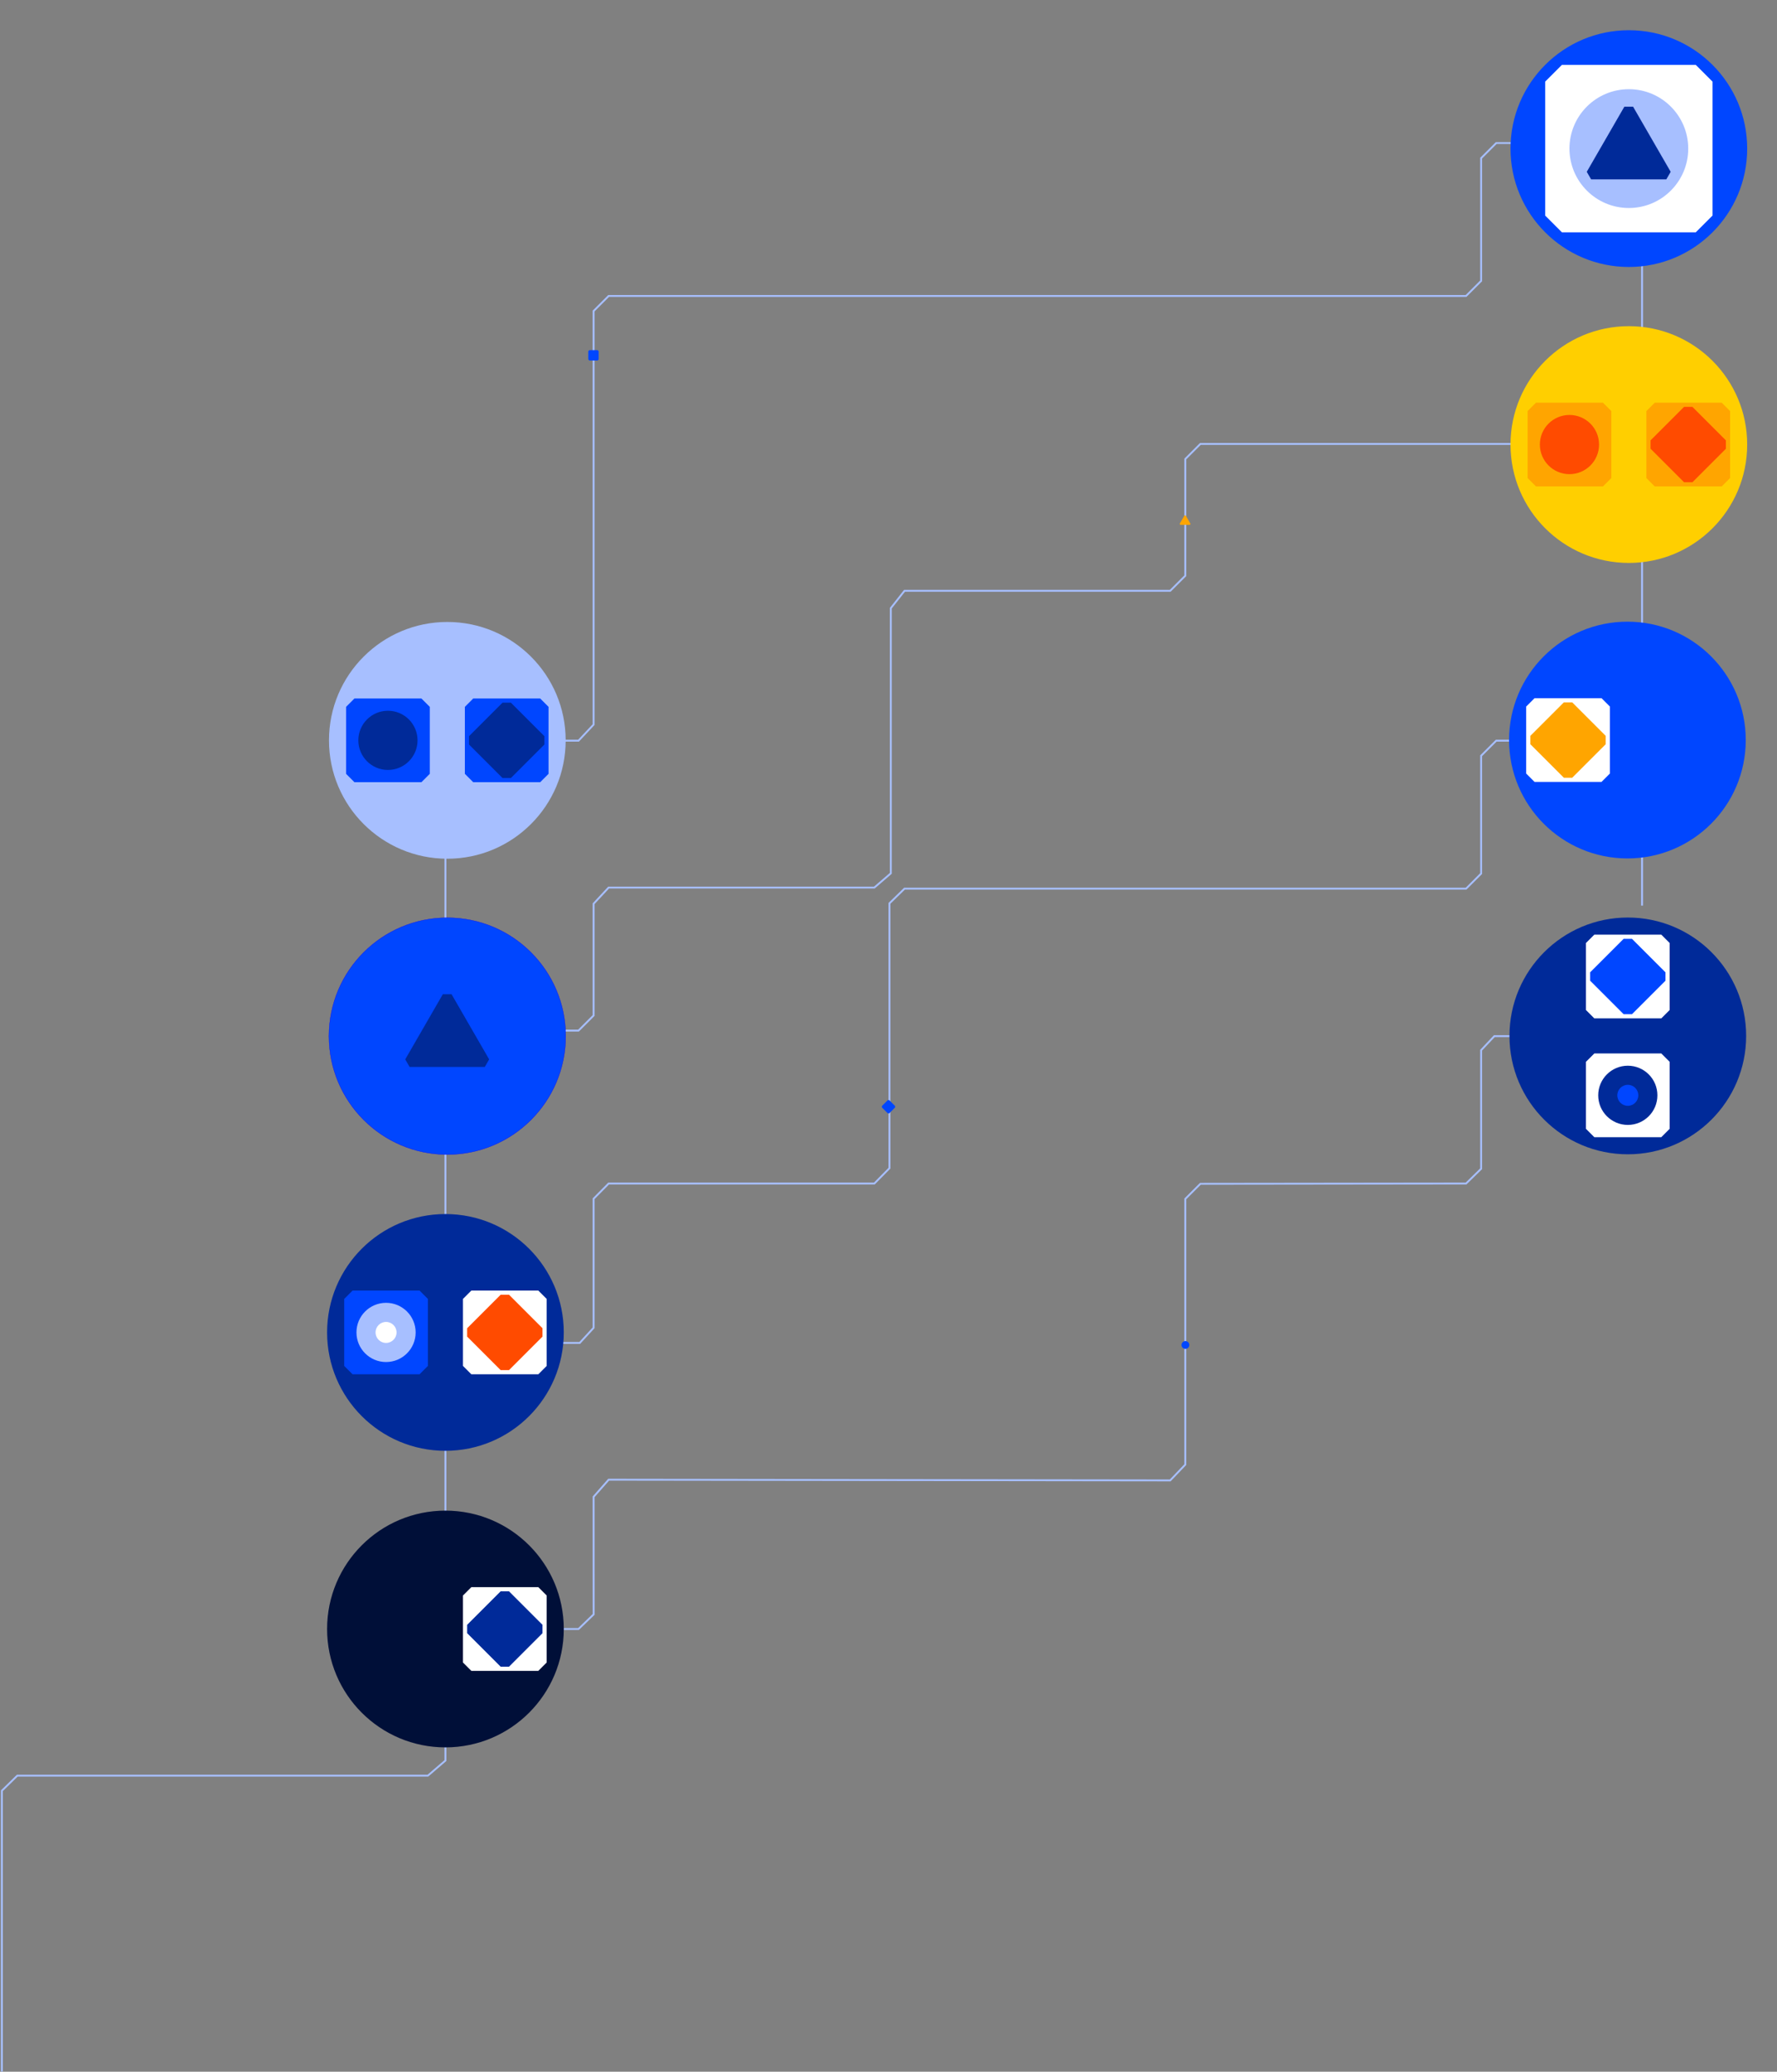 <svg xmlns="http://www.w3.org/2000/svg" xmlns:xlink="http://www.w3.org/1999/xlink" width="943" height="1099" version="1.1" viewBox="0 0 943 1099"><rect x="0" y="0" width="943" height="1099" fill="#808080" stroke="none"/><title>Graph-2</title><g id="BitcoinComputer-Landingpage" fill="none" fill-rule="evenodd" stroke="none" stroke-width="1"><g id="Network–BlueAndOrange" transform="translate(-959, -2669)"><g id="Graph-2" transform="translate(960, 2669)"><g id="Wires-graph-2" stroke="#A7BFFF" transform="translate(0, 75.882)"><line id="Path-20" x1="235.377" x2="235.377" y1="821.973" y2="292.973"/><line id="Path-20-Copy" x1="870.383" x2="870.383" y1="404.534" y2="49.029"/><polyline id="Path-2" points="284.319 636.519 306.649 636.519 314 628.519 314 560.034 322 551.949 463 551.949 471 543.831 471 403.329 479 395.534 777 395.534 785 387.534 785 325.034 793 317.034 870.383 317.034"/><polyline id="Path-15" points="287.882 470.83 306 470.83 314 462.83 314 403.534 322 394.949 463 394.949 471.719 387.424 471.719 246.756 479 237.534 620 237.534 628 229.534 628 167.618 636 159.618 870.383 159.618"/><polyline id="Path-16" points="235.377 317.034 306 317.034 314 308.511 314 89.118 322 81.118 777 81.118 785 73.118 785 8 793 0 870.383 0"/><path id="Path-17" d="M235.377,822.392 C235.377,846.176 235.377,858.068 235.377,858.068 C235.377,858.068 232.277,860.734 226.077,866.068 L8.181,866.068 L0,874.068 L0,1023.068"/><path id="Path" d="M298.18,788.277 C303.393,788.277 306,788.277 306,788.277 C306,788.277 308.675,785.693 314.025,780.525 L314,718.16 L322,709.068 L620,709.449 L628,701.068 L628,560.118 L636,552.118 L777,551.949 L785,544.12 L785,481.215 L792,473.777 L870.383,473.777"/></g><g id="Gly-12" transform="translate(157, 628)"><rect id="Rectangle" width="157" height="157" x="0" y="0"/><path id="Fill-2" fill="#002A99" d="M78.38,141.629 C43.697,141.629 15.58,113.512 15.58,78.829 C15.58,44.146 43.697,16.029 78.38,16.029 C113.063,16.029 141.18,44.146 141.18,78.829 C141.18,113.512 113.063,141.629 78.38,141.629 Z"/><polygon id="Fill-4" fill="#0046FF" points="69.077 96.597 69.077 61.061 64.636 56.619 29.099 56.619 24.657 61.061 24.657 96.597 29.099 101.039 64.636 101.039"/><polygon id="Fill-6" fill="#FFF" points="132.103 96.597 132.103 61.061 127.661 56.619 92.124 56.619 87.682 61.061 87.682 96.597 92.124 101.039 127.661 101.039"/><path id="Fill-8" fill="#A7BFFF" d="M62.572,78.829 C62.572,87.502 55.541,94.534 46.867,94.534 C38.194,94.534 31.162,87.502 31.162,78.829 C31.162,70.155 38.194,63.124 46.867,63.124 C55.541,63.124 62.572,70.155 62.572,78.829"/><polygon id="Fill-10" fill="#FF4B00" points="112.114 98.818 129.882 81.05 129.882 76.608 112.114 58.84 107.672 58.839 89.904 76.608 89.904 81.05 107.672 98.818"/><path id="Fill-25" fill="#FFF" d="M52.439,78.829 C52.439,81.906 49.945,84.4 46.867,84.4 C43.79,84.4 41.296,81.906 41.296,78.829 C41.296,75.751 43.79,73.257 46.867,73.257 C49.945,73.257 52.439,75.751 52.439,78.829"/></g><g id="Gly-13" transform="translate(157, 785.33)"><polygon id="Fill-1" points="0 157 157 157 157 0 0 0"/><g id="Group-12" transform="translate(15.58, 16.029)"><path id="Fill-2" fill="#000F38" d="M62.8,125.6 C28.117,125.6 0,97.483 0,62.8 C0,28.117 28.117,0 62.8,0 C97.483,0 125.6,28.117 125.6,62.8 C125.6,97.483 97.483,125.6 62.8,125.6 Z"/><polygon id="Fill-6" fill="#FFF" points="116.523 80.568 116.523 45.032 112.081 40.59 76.544 40.59 72.102 45.032 72.102 80.568 76.544 85.01 112.081 85.01"/><polygon id="Fill-10" fill="#002A99" points="96.534 82.789 114.302 65.021 114.302 60.579 96.534 42.811 92.092 42.811 74.324 60.579 74.324 65.021 92.092 82.789"/></g></g><g id="Gly-11" transform="translate(158, 470.83)"><polygon id="Fill-1" points="0 157 157 157 157 0 0 0"/><g id="Group-18" transform="translate(15.58, 16.029)"><path id="Fill-2" fill="#0046FF" d="M125.6,62.8 C125.6,97.483 97.483,125.6 62.8,125.6 C28.117,125.6 0,97.483 0,62.8 C0,28.117 28.117,0 62.8,0 C97.483,0 125.6,28.117 125.6,62.8"/><path id="Stroke-4" stroke="#00F" stroke-width=".141" d="M125.6,62.8 C125.6,97.483 97.483,125.6 62.8,125.6 C28.117,125.6 0,97.483 0,62.8 C0,28.117 28.117,0 62.8,0 C97.483,0 125.6,28.117 125.6,62.8 Z"/><polygon id="Fill-14" fill="#002A99" points="42.785 79.136 82.679 79.136 84.998 75.12 65.05 40.57 60.413 40.57 40.466 75.12"/></g></g><g id="Gly-10" transform="translate(158, 313.915)"><polygon id="Fill-1" points="0 157 157 157 157 0 0 0"/><g id="Group-12" transform="translate(15.58, 16.029)"><path id="Fill-2" fill="#A7BFFF" d="M62.8,125.6 C28.117,125.6 0,97.483 0,62.8 C0,28.117 28.117,0 62.8,0 C97.483,0 125.6,28.117 125.6,62.8 C125.6,97.483 97.483,125.6 62.8,125.6 Z"/><polygon id="Fill-4" fill="#0046FF" points="53.497 80.568 53.497 45.032 49.056 40.59 13.519 40.59 9.077 45.032 9.077 80.568 13.519 85.01 49.056 85.01"/><polygon id="Fill-6" fill="#0046FF" points="116.523 80.568 116.523 45.032 112.081 40.59 76.544 40.59 72.102 45.032 72.102 80.568 76.544 85.01 112.081 85.01"/><path id="Fill-8" fill="#002A99" d="M46.992,62.8 C46.992,71.473 39.961,78.505 31.287,78.505 C22.614,78.505 15.582,71.473 15.582,62.8 C15.582,54.127 22.614,47.095 31.287,47.095 C39.961,47.095 46.992,54.127 46.992,62.8"/><polygon id="Fill-10" fill="#002A99" points="96.534 82.789 114.302 65.021 114.302 60.579 96.534 42.811 92.092 42.811 74.324 60.579 74.324 65.021 92.092 82.789"/></g></g><g id="Gly-7" transform="translate(785, 157)"><polygon id="Fill-1" points="0 157 157 157 157 0 0 0"/><g id="Group-12" transform="translate(15.58, 16.029)"><path id="Fill-2" fill="#FFCF00" d="M62.8,125.6 C28.117,125.6 0,97.483 0,62.8 C0,28.117 28.117,0 62.8,0 C97.483,0 125.6,28.117 125.6,62.8 C125.6,97.483 97.483,125.6 62.8,125.6 Z"/><polygon id="Fill-4" fill="orange" points="53.497 80.568 53.497 45.032 49.056 40.59 13.519 40.59 9.077 45.032 9.077 80.568 13.519 85.01 49.056 85.01"/><polygon id="Fill-6" fill="orange" points="116.523 80.568 116.523 45.032 112.081 40.59 76.544 40.59 72.102 45.032 72.102 80.568 76.544 85.01 112.081 85.01"/><path id="Fill-8" fill="#FF4B00" d="M46.992,62.8 C46.992,71.473 39.961,78.505 31.287,78.505 C22.614,78.505 15.582,71.473 15.582,62.8 C15.582,54.127 22.614,47.095 31.287,47.095 C39.961,47.095 46.992,54.127 46.992,62.8"/><polygon id="Fill-10" fill="#FF4B00" points="96.534 82.789 114.302 65.021 114.302 60.579 96.534 42.811 92.092 42.811 74.324 60.579 74.324 65.021 92.092 82.789"/></g></g><g id="Gly-8" transform="translate(862.5, 392.915) rotate(-180) translate(-862.5, -392.915) translate(784, 314.415)"><polygon id="Fill-1" points="0 157 157 157 157 0 0 0"/><g id="Group-12" transform="translate(15.58, 16.029)"><path id="Fill-2" fill="#0046FF" d="M125.6,62.8 C125.6,97.483 97.483,125.6 62.8,125.6 C28.117,125.6 0,97.483 0,62.8 C0,28.117 28.117,0 62.8,0 C97.483,0 125.6,28.117 125.6,62.8"/><polygon id="Fill-6" fill="#FFF" points="116.523 80.568 116.523 45.032 112.081 40.59 76.544 40.59 72.102 45.032 72.102 80.568 76.544 85.01 112.081 85.01"/><polygon id="Fill-10" fill="orange" points="96.534 82.789 114.302 65.021 114.302 60.579 96.534 42.811 92.092 42.811 74.324 60.579 74.324 65.021 92.092 82.789"/></g></g><g id="Gly-9" transform="translate(862.5, 549.415) rotate(-90) translate(-862.5, -549.415) translate(784, 470.915)"><polygon id="Fill-1" points="0 157 157 157 157 0 0 0"/><g id="Group-26" transform="translate(15.58, 16.029)"><path id="Fill-2" fill="#002A99" d="M62.8,125.6 C28.117,125.6 0,97.483 0,62.8 C0,28.117 28.117,0 62.8,0 C97.483,0 125.6,28.117 125.6,62.8 C125.6,97.483 97.483,125.6 62.8,125.6 Z"/><polygon id="Fill-4" fill="#FFF" points="53.497 80.568 53.497 45.032 49.056 40.59 13.519 40.59 9.077 45.032 9.077 80.568 13.519 85.01 49.056 85.01"/><polygon id="Fill-6" fill="#FFF" points="116.523 80.568 116.523 45.032 112.081 40.59 76.544 40.59 72.102 45.032 72.102 80.568 76.544 85.01 112.081 85.01"/><path id="Fill-8" fill="#002A99" d="M46.992,62.8 C46.992,71.473 39.961,78.505 31.287,78.505 C22.614,78.505 15.582,71.473 15.582,62.8 C15.582,54.127 22.614,47.095 31.287,47.095 C39.961,47.095 46.992,54.127 46.992,62.8"/><polygon id="Fill-10" fill="#0046FF" points="96.534 82.789 114.302 65.021 114.302 60.579 96.534 42.811 92.092 42.811 74.324 60.579 74.324 65.021 92.092 82.789"/><path id="Fill-25" fill="#0046FF" d="M36.859,62.8 C36.859,65.877 34.365,68.372 31.287,68.372 C28.21,68.372 25.716,65.877 25.716,62.8 C25.716,59.723 28.21,57.228 31.287,57.228 C34.365,57.228 36.859,59.723 36.859,62.8"/></g></g><g id="Gly-6" transform="translate(785, 0)"><polygon id="Fill-1" points="0 157 157 157 157 0 0 0"/><path id="Fill-2" fill="#0046FF" d="M78.38,141.629 C43.697,141.629 15.58,113.512 15.58,78.829 C15.58,44.146 43.697,16.029 78.38,16.029 C113.063,16.029 141.18,44.146 141.18,78.829 C141.18,113.512 113.063,141.629 78.38,141.629 Z"/><polygon id="Fill-6" fill="#FFF" points="122.783 114.351 122.783 43.306 113.902 34.426 42.857 34.426 33.977 43.306 33.977 114.351 42.857 123.232 113.902 123.232"/><path id="Fill-10" fill="#A7BFFF" d="M109.893,78.829 C109.893,96.232 95.784,110.341 78.38,110.341 C60.976,110.341 46.867,96.232 46.867,78.829 C46.867,61.425 60.976,47.316 78.38,47.316 C95.784,47.316 109.893,61.425 109.893,78.829"/><polygon id="Fill-14" fill="#002A99" points="58.365 95.165 98.259 95.165 100.578 91.149 80.63 56.599 75.993 56.599 56.046 91.149"/></g><polygon id="Fill-10" fill="#0046FF" points="470.889 590.601 474 587.49 474 586.713 470.889 583.601 470.111 583.601 467 586.713 467 587.49 470.111 590.601" transform="translate(470.5, 587.101) scale(1, -1) translate(-470.5, -587.101)"/><polygon id="Fill-14" fill="orange" points="625.301 278.415 630.473 278.415 630.773 277.894 628.187 273.415 627.586 273.415 625 277.894"/><polygon id="Fill-10" fill="#0046FF" points="314.339 192 317.45 188.889 317.45 188.111 314.339 185 313.561 185 310.45 188.111 310.45 188.889 313.561 192" transform="translate(313.95, 188.5) scale(1, -1) rotate(-315) translate(-313.95, -188.5)"/><circle id="Oval" cx="628.066" cy="713.481" r="2.066" fill="#0046FF"/></g></g></g></svg>